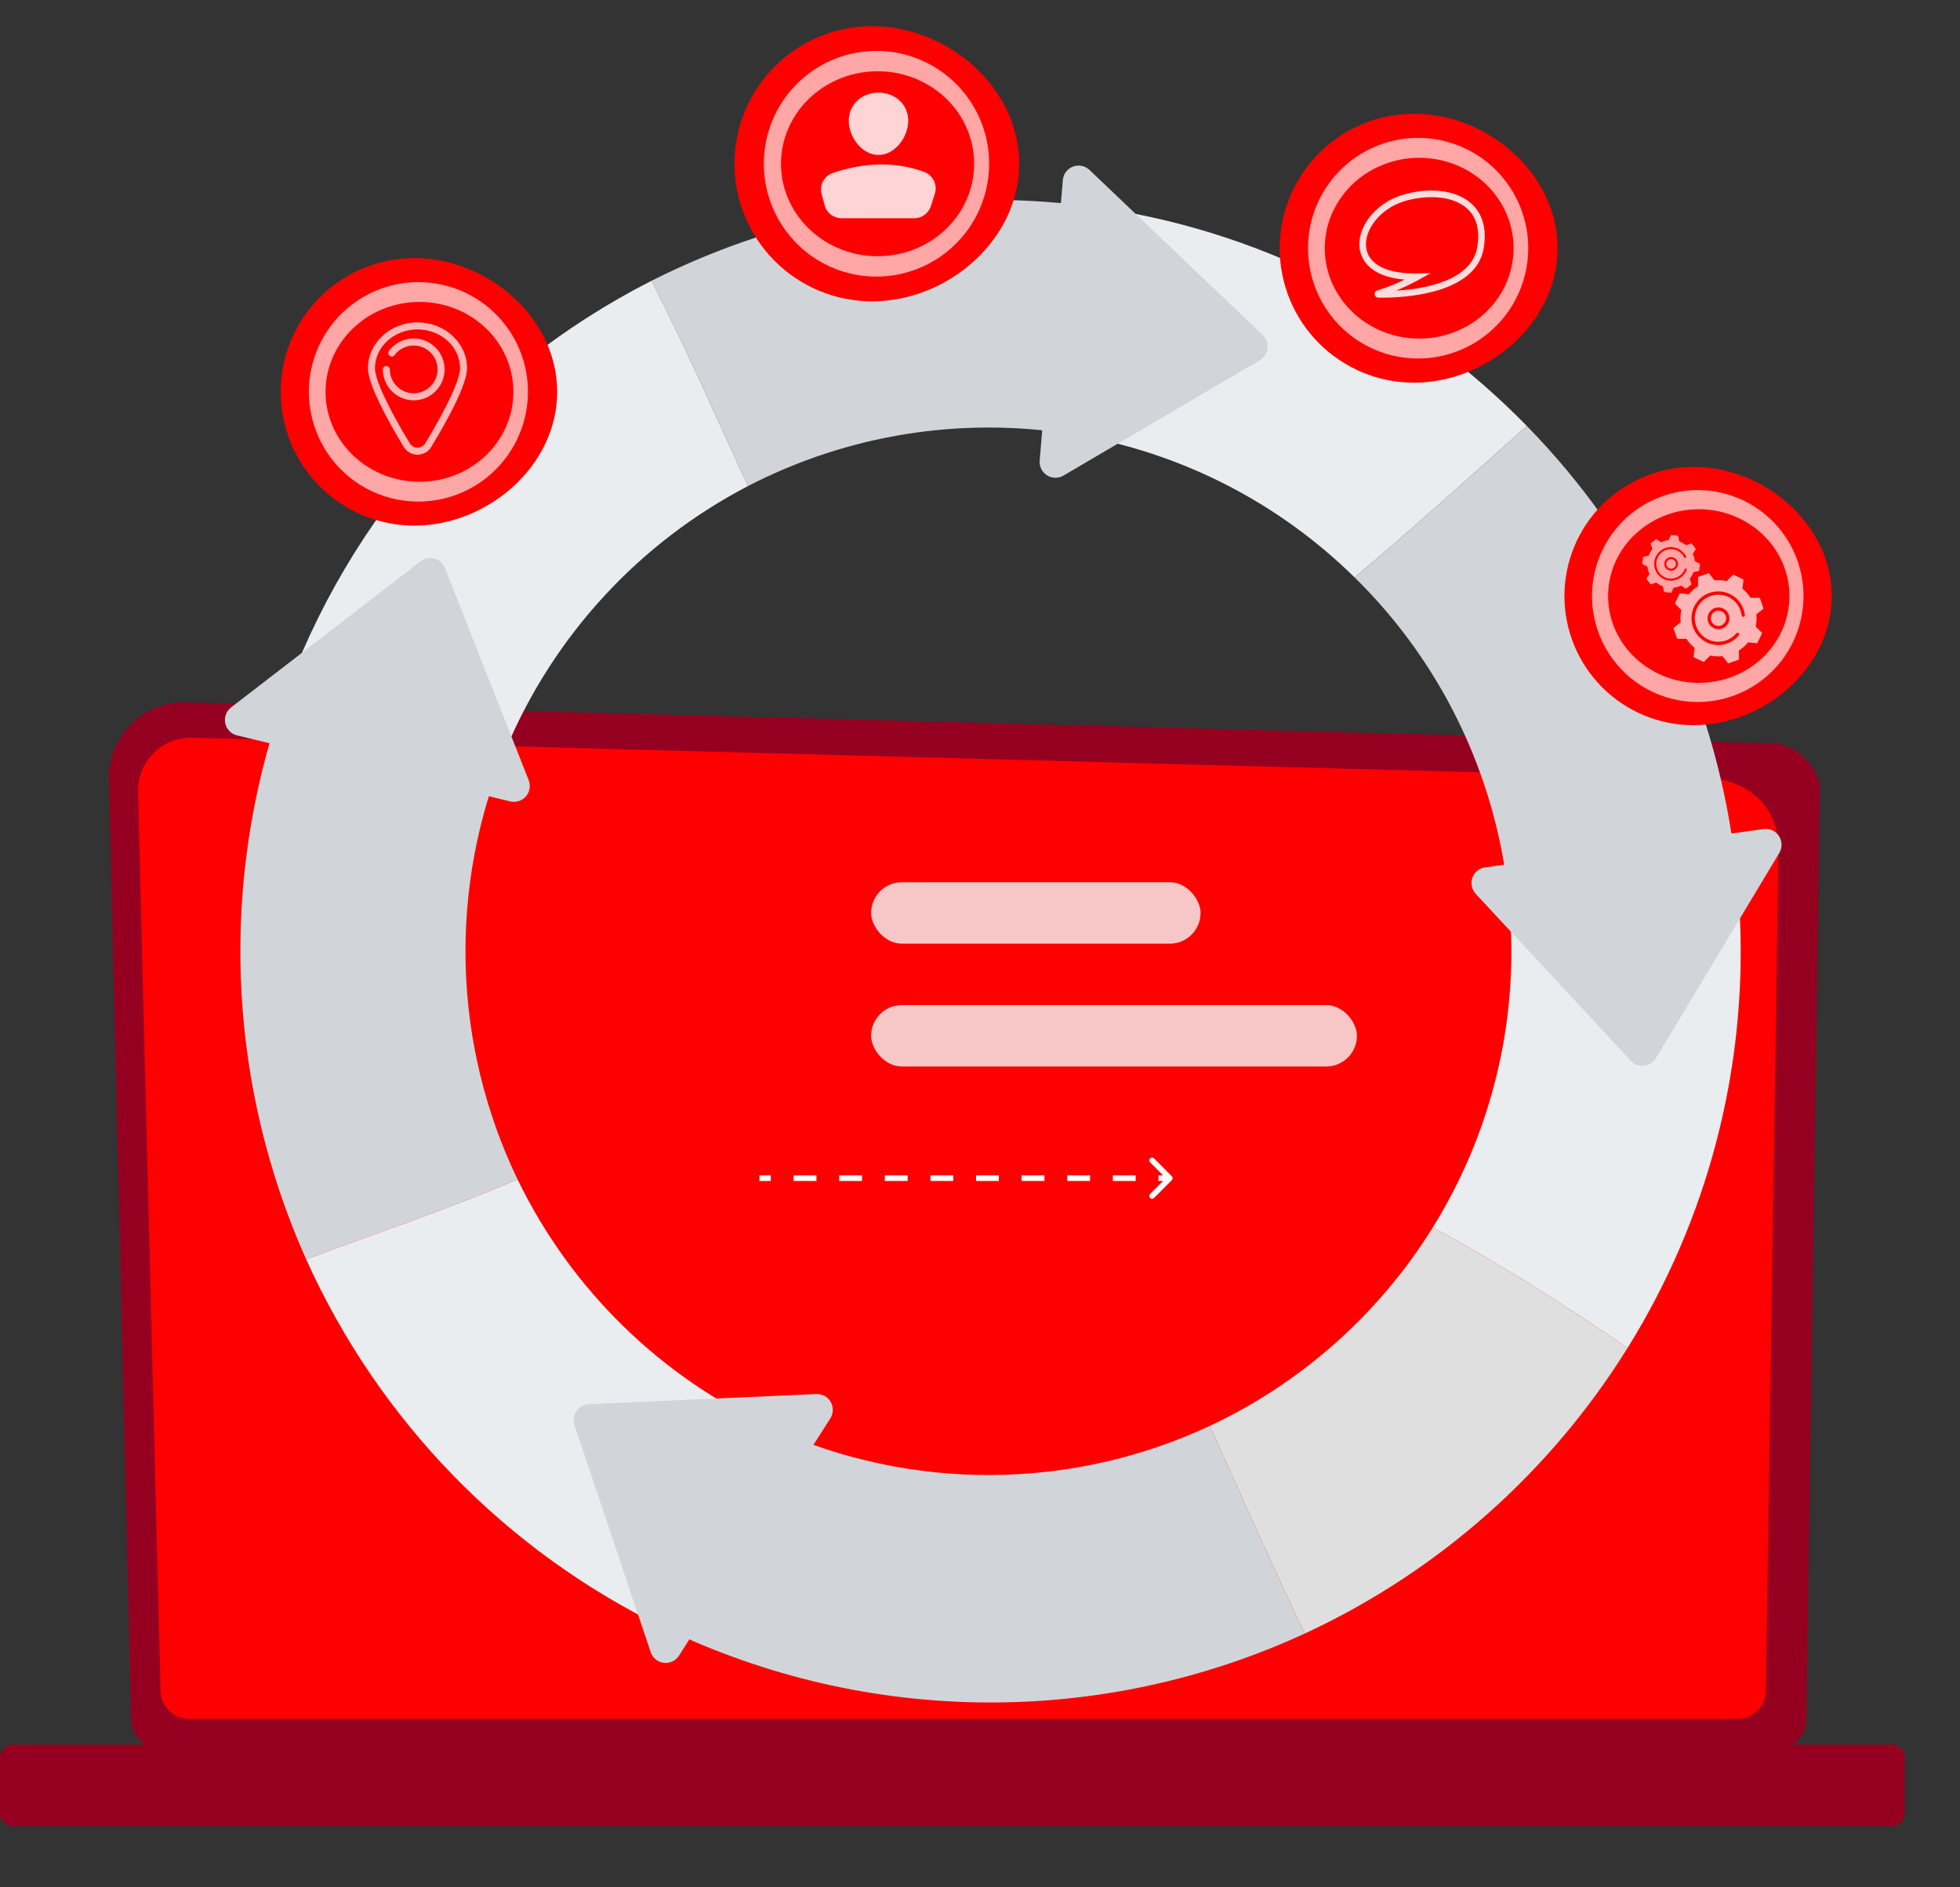 <svg width="351" height="338" viewBox="0 0 351 338" fill="none" xmlns="http://www.w3.org/2000/svg">
<rect x="0" y="0" width="351" height="338" fill="#333333" stroke="none"/>
<g clip-path="url(#clip0_6511:33400)">
<path d="M23.471 307.889C23.476 309.309 24.041 310.668 25.044 311.672C26.046 312.675 27.404 313.24 28.822 313.243H318.147C319.564 313.24 320.922 312.675 321.925 311.672C322.927 310.668 323.493 309.309 323.497 307.889L325.905 141.359C325.905 138.415 322.441 132.666 316.094 133.098L33.333 125.77C31.506 125.722 29.69 126.046 27.992 126.723C26.295 127.399 24.753 128.414 23.459 129.705C22.165 130.997 21.147 132.539 20.466 134.236C19.785 135.934 19.456 137.753 19.498 139.582L23.471 307.889Z" fill="#960020"/>
<path d="M28.754 302.752C28.758 304.096 29.293 305.383 30.241 306.333C31.189 307.283 32.475 307.818 33.816 307.822H311.171C312.512 307.818 313.797 307.283 314.745 306.333C315.694 305.383 316.228 304.096 316.232 302.752L318.504 151.575C318.236 142.477 310.273 139.207 305.446 139.4L34.445 132.118C33.161 132.085 31.884 132.313 30.691 132.789C29.498 133.264 28.414 133.978 27.505 134.886C26.596 135.795 25.88 136.879 25.402 138.072C24.924 139.266 24.693 140.545 24.723 141.83L28.754 302.752Z" fill="#FF0000"/>
<rect x="156" y="158" width="59" height="11" rx="5.5" fill="#F5F8FA" fill-opacity="0.8"/>
<rect x="156" y="180" width="87" height="11" rx="5.5" fill="#F5F8FA" fill-opacity="0.8"/>
<path d="M209.854 210.646C210.049 210.842 210.049 211.158 209.854 211.354L206.672 214.536C206.476 214.731 206.16 214.731 205.964 214.536C205.769 214.34 205.769 214.024 205.964 213.828L208.793 211L205.964 208.172C205.769 207.976 205.769 207.66 205.964 207.464C206.16 207.269 206.476 207.269 206.672 207.464L209.854 210.646ZM209.5 211.5H207.458V210.5H209.5V211.5ZM203.375 211.5H199.292V210.5H203.375V211.5ZM195.208 211.5H191.125V210.5H195.208V211.5ZM187.042 211.5H182.958V210.5H187.042V211.5ZM178.875 211.5H174.792V210.5H178.875V211.5ZM170.708 211.5H166.625V210.5H170.708V211.5ZM162.542 211.5H158.458V210.5H162.542V211.5ZM154.375 211.5H150.292V210.5H154.375V211.5ZM146.208 211.5H142.125V210.5H146.208V211.5ZM138.042 211.5H136V210.5H138.042V211.5Z" fill="white"/>
<path d="M2.399 327.066L338.704 327.066C340.029 327.066 341.104 325.99 341.104 324.663V314.838C341.104 313.511 340.029 312.434 338.704 312.434L2.399 312.434C1.074 312.434 -0 313.511 -0 314.838V324.663C-0 325.99 1.074 327.066 2.399 327.066Z" fill="#960020"/>
<path d="M133.966 87.043C128.256 74.753 122.896 62.391 116.685 50.279C100.841 58.34 86.745 69.459 75.208 82.996C63.671 96.534 54.921 112.223 49.461 129.161C63.047 131.438 76.882 132.574 90.63 134.079C99.15 113.814 114.481 97.174 133.966 87.043Z" fill="#EAEDF0"/>
<path d="M92.69 211.23C86.915 199.248 83.745 186.176 83.389 172.877C83.034 159.577 85.502 146.354 90.629 134.08C76.88 132.575 63.045 131.439 49.459 129.162C39.333 160.851 41.245 195.169 54.827 225.533C56.155 225.056 57.488 224.572 58.819 224.061C70.308 219.912 81.644 215.928 92.69 211.23Z" fill="#D1D5D9"/>
<path d="M233.658 292.552C227.764 280.213 222.254 267.764 216.645 255.367C204.409 261.078 191.086 264.078 177.586 264.161C164.086 264.244 150.728 261.409 138.422 255.849C132.209 267.869 126.318 280.034 119.201 291.651C137.041 300.217 156.546 304.738 176.329 304.894C196.112 305.05 215.686 300.835 233.658 292.552Z" fill="#D1D5D9"/>
<path d="M92.691 211.229C81.645 215.927 70.309 219.911 58.82 224.06C57.489 224.571 56.156 225.055 54.828 225.532C67.861 254.463 90.652 277.872 119.201 291.65C126.317 280.033 132.209 267.868 138.422 255.848C118.448 246.773 102.272 230.989 92.691 211.229Z" fill="#EAEDF0"/>
<path d="M194.847 36.92C168.044 33.435 140.814 38.089 116.682 50.28C122.893 62.391 128.253 74.754 133.963 87.043C151.848 77.8 172.224 74.553 192.09 77.779C193.967 64.971 195.177 52.024 194.864 38.976C194.834 38.292 194.83 37.607 194.847 36.92Z" fill="#D1D5D9"/>
<path d="M194.848 36.92C194.831 37.607 194.835 38.291 194.865 38.975C195.178 52.023 193.969 64.971 192.092 77.779C211.17 80.894 228.815 89.853 242.599 103.425C253.039 94.582 263.224 85.397 273.431 76.291C252.805 55.173 225.348 40.89 194.848 36.92Z" fill="#EAEDF0"/>
<path d="M310.165 149.91C305.932 122.119 293.081 96.365 273.431 76.291C263.224 85.397 253.04 94.582 242.6 103.426C256.783 117.333 266.171 135.407 269.398 155.023C283.034 153.539 296.563 151.869 310.165 149.91Z" fill="#D1D5D9"/>
<path d="M269.397 155.023C270.007 158.722 270.396 162.454 270.563 166.2C271.431 185.076 266.558 203.771 256.59 219.814C268.638 226.315 280.157 233.658 291.465 241.406C305.817 218.367 312.835 191.501 311.587 164.374C311.371 159.531 310.896 154.703 310.165 149.91C296.563 151.869 283.034 153.539 269.397 155.023Z" fill="#EAEDF0"/>
<path d="M216.646 255.367C222.255 267.764 227.765 280.213 233.659 292.552C257.49 281.506 277.581 263.73 291.466 241.407C280.159 233.659 268.639 226.316 256.591 219.814C246.991 235.287 233.115 247.637 216.646 255.367Z" fill="#DFDFDF"/>
<path d="M146.182 249.659L105.436 251.473C104.998 251.492 104.571 251.614 104.187 251.827C103.804 252.04 103.475 252.34 103.227 252.702C102.979 253.065 102.818 253.48 102.758 253.915C102.697 254.35 102.738 254.793 102.878 255.21L116.526 295.88C116.696 296.387 117.006 296.836 117.42 297.174C117.834 297.512 118.335 297.726 118.865 297.791C119.395 297.857 119.933 297.77 120.416 297.542C120.9 297.314 121.309 296.954 121.596 296.503L148.695 254.019C148.974 253.582 149.127 253.076 149.139 252.557C149.151 252.037 149.02 251.525 148.761 251.075C148.502 250.625 148.124 250.255 147.669 250.006C147.215 249.756 146.7 249.636 146.182 249.659Z" fill="#D1D5D9"/>
<path d="M190.444 85.177L225.625 64.509C226.003 64.287 226.325 63.98 226.565 63.612C226.804 63.243 226.955 62.825 227.006 62.388C227.056 61.952 227.004 61.51 226.855 61.096C226.705 60.683 226.462 60.311 226.144 60.008L195.108 30.434C194.721 30.065 194.238 29.813 193.714 29.708C193.191 29.602 192.648 29.648 192.149 29.838C191.649 30.029 191.214 30.357 190.893 30.784C190.572 31.212 190.378 31.722 190.335 32.255L186.189 82.497C186.147 83.014 186.247 83.534 186.478 83.999C186.71 84.463 187.065 84.855 187.504 85.132C187.943 85.408 188.449 85.558 188.968 85.566C189.486 85.574 189.997 85.44 190.444 85.177Z" fill="#D1D5D9"/>
<path d="M264.274 160.071L292.053 189.982C292.352 190.304 292.721 190.551 293.132 190.706C293.543 190.86 293.984 190.917 294.42 190.871C294.856 190.826 295.276 190.679 295.646 190.443C296.016 190.208 296.327 189.889 296.553 189.512L318.64 152.75C318.916 152.291 319.056 151.764 319.045 151.229C319.034 150.694 318.872 150.173 318.578 149.727C318.285 149.28 317.87 148.926 317.384 148.705C316.897 148.484 316.358 148.405 315.829 148.477L265.962 155.33C265.449 155.4 264.964 155.611 264.562 155.938C264.159 156.266 263.854 156.698 263.68 157.187C263.506 157.676 263.469 158.204 263.574 158.712C263.679 159.221 263.921 159.691 264.274 160.071Z" fill="#D1D5D9"/>
<path d="M94.673 139.723L79.688 101.73C79.527 101.321 79.273 100.956 78.947 100.662C78.621 100.368 78.231 100.155 77.808 100.038C77.385 99.921 76.941 99.904 76.51 99.988C76.08 100.073 75.675 100.256 75.327 100.524L41.382 126.696C40.958 127.022 40.636 127.462 40.452 127.964C40.267 128.466 40.228 129.011 40.339 129.534C40.451 130.057 40.707 130.538 41.08 130.922C41.453 131.305 41.926 131.575 42.445 131.701L91.375 143.523C91.879 143.644 92.407 143.625 92.901 143.467C93.395 143.309 93.836 143.018 94.177 142.626C94.517 142.234 94.743 141.756 94.831 141.244C94.918 140.733 94.864 140.206 94.673 139.723Z" fill="#D1D5D9"/>
<path d="M328.032 106.745C328.032 119.517 316.07 129.872 303.317 129.872C300.279 129.88 297.27 129.289 294.461 128.13C291.651 126.972 289.098 125.27 286.947 123.121C284.796 120.973 283.089 118.42 281.924 115.61C280.76 112.8 280.16 109.787 280.16 106.744C280.16 103.702 280.76 100.689 281.924 97.879C283.089 95.068 284.796 92.516 286.947 90.368C289.098 88.219 291.651 86.517 294.461 85.359C297.27 84.2 300.279 83.609 303.317 83.617C316.07 83.617 328.032 93.972 328.032 106.745Z" fill="#FF0000"/>
<path opacity="0.65" d="M322.979 106.745C322.977 109.83 322.224 112.868 320.787 115.596C319.349 118.324 317.27 120.66 314.728 122.403C312.187 124.145 309.26 125.241 306.2 125.596C303.141 125.951 300.041 125.555 297.169 124.44C294.213 123.289 291.592 121.412 289.549 118.981C287.506 116.551 286.105 113.645 285.475 110.531C284.969 108.033 284.969 105.458 285.475 102.959C286.412 98.351 289.023 94.255 292.804 91.466C296.585 88.677 301.265 87.394 305.937 87.865C310.608 88.337 314.939 90.53 318.088 94.018C321.237 97.507 322.98 102.042 322.979 106.745ZM320.453 106.745C320.449 105.697 320.339 104.652 320.124 103.626C319.905 102.598 319.58 101.597 319.153 100.638C318.285 98.7 317.032 96.96 315.468 95.526C313.887 94.081 312.04 92.959 310.031 92.221C308.019 91.488 305.886 91.144 303.746 91.207C299.529 91.314 295.511 93.024 292.508 95.99C291.077 97.412 289.936 99.1 289.15 100.959C288.379 102.791 287.983 104.758 287.983 106.745C287.983 108.732 288.379 110.699 289.15 112.53C289.937 114.39 291.077 116.078 292.508 117.5C295.512 120.466 299.53 122.176 303.746 122.283C305.887 122.346 308.019 122.002 310.032 121.269C312.041 120.531 313.888 119.409 315.469 117.964C317.032 116.529 318.286 114.79 319.154 112.852C319.58 111.893 319.906 110.891 320.125 109.864C320.339 108.838 320.449 107.793 320.453 106.745Z" fill="white"/>
<g opacity="0.8">
<path opacity="0.8" d="M299.158 100.138C299.1 100.145 299.043 100.158 298.988 100.177C298.78 100.249 298.607 100.397 298.505 100.592C298.404 100.788 298.381 101.015 298.441 101.226C298.502 101.438 298.641 101.618 298.831 101.73C299.02 101.842 299.245 101.876 299.46 101.826C299.674 101.776 299.861 101.646 299.982 101.462C300.103 101.278 300.148 101.055 300.11 100.838C300.071 100.621 299.951 100.428 299.773 100.298C299.596 100.167 299.376 100.11 299.158 100.138Z" fill="white"/>
<path opacity="0.8" d="M303.668 98.272L302.946 97.35C302.936 97.337 302.922 97.327 302.906 97.322C302.89 97.318 302.873 97.318 302.857 97.323L301.936 97.643C301.575 97.354 301.17 97.126 300.736 96.967L300.531 96.012C300.527 95.996 300.518 95.981 300.506 95.97C300.494 95.959 300.478 95.951 300.462 95.949L299.3 95.809C299.284 95.807 299.267 95.81 299.252 95.818C299.238 95.826 299.226 95.839 299.219 95.854L298.792 96.733C298.333 96.783 297.886 96.909 297.467 97.103L296.648 96.574C296.634 96.565 296.617 96.561 296.601 96.561C296.584 96.562 296.568 96.568 296.555 96.578L295.635 97.302C295.621 97.312 295.612 97.326 295.607 97.342C295.602 97.358 295.603 97.375 295.608 97.391L295.927 98.314C295.639 98.675 295.411 99.081 295.253 99.516L294.299 99.721C294.283 99.725 294.268 99.733 294.257 99.746C294.245 99.758 294.238 99.773 294.236 99.79L294.096 100.953C294.094 100.97 294.097 100.987 294.105 101.001C294.113 101.016 294.126 101.028 294.141 101.035L295.018 101.462C295.069 101.922 295.194 102.37 295.389 102.79L294.86 103.61C294.851 103.624 294.847 103.64 294.847 103.657C294.848 103.674 294.854 103.69 294.864 103.703L295.586 104.625C295.596 104.638 295.61 104.647 295.626 104.652C295.642 104.657 295.659 104.656 295.675 104.651L296.596 104.331C296.957 104.621 297.362 104.849 297.796 105.007L298.001 105.962C298.005 105.979 298.014 105.994 298.026 106.005C298.038 106.016 298.054 106.023 298.07 106.025L299.232 106.165C299.248 106.167 299.265 106.164 299.28 106.156C299.294 106.148 299.306 106.136 299.313 106.121L299.74 105.242C300.199 105.191 300.646 105.066 301.065 104.871L301.884 105.401C301.898 105.41 301.915 105.414 301.931 105.413C301.948 105.413 301.964 105.407 301.977 105.396L302.897 104.673C302.911 104.662 302.92 104.648 302.925 104.632C302.93 104.616 302.929 104.599 302.924 104.583L302.605 103.661C302.893 103.3 303.121 102.894 303.279 102.459L304.233 102.253C304.249 102.25 304.264 102.241 304.275 102.229C304.287 102.217 304.294 102.201 304.296 102.185L304.436 101.021C304.438 101.005 304.434 100.988 304.426 100.973C304.418 100.958 304.406 100.947 304.391 100.939L303.514 100.513C303.463 100.053 303.338 99.604 303.143 99.185L303.672 98.365C303.681 98.351 303.686 98.334 303.685 98.318C303.684 98.301 303.678 98.285 303.668 98.272ZM301.861 99.916C301.818 99.937 301.767 99.94 301.721 99.924C301.676 99.908 301.638 99.875 301.616 99.831C301.534 99.662 301.434 99.502 301.318 99.354C300.958 98.895 300.457 98.569 299.892 98.425C299.328 98.282 298.731 98.329 298.197 98.561C297.662 98.792 297.219 99.194 296.936 99.704C296.654 100.215 296.547 100.804 296.634 101.381C296.721 101.958 296.996 102.49 297.417 102.894C297.837 103.297 298.379 103.551 298.958 103.614C299.537 103.677 300.121 103.546 300.618 103.242C301.115 102.938 301.498 102.478 301.706 101.933C301.724 101.888 301.759 101.851 301.803 101.831C301.847 101.812 301.898 101.81 301.943 101.827C301.989 101.845 302.025 101.88 302.045 101.924C302.065 101.968 302.066 102.019 302.049 102.064C301.811 102.685 301.375 103.21 300.809 103.557C300.242 103.904 299.577 104.053 298.917 103.981C298.257 103.909 297.639 103.621 297.16 103.161C296.68 102.7 296.367 102.094 296.268 101.436C296.169 100.779 296.29 100.107 296.612 99.525C296.934 98.944 297.439 98.486 298.049 98.222C298.658 97.958 299.338 97.904 299.982 98.068C300.625 98.232 301.196 98.604 301.606 99.127C301.615 99.139 301.624 99.15 301.633 99.162C301.733 99.293 301.822 99.432 301.899 99.578L301.915 99.609L301.921 99.621C301.929 99.637 301.938 99.653 301.946 99.67C301.949 99.677 301.952 99.684 301.954 99.691C301.969 99.733 301.967 99.78 301.95 99.821C301.933 99.862 301.901 99.896 301.86 99.916H301.861ZM300.233 101.736C300.086 101.927 299.884 102.071 299.655 102.148C299.426 102.225 299.179 102.232 298.946 102.168C298.713 102.105 298.504 101.974 298.345 101.791C298.186 101.608 298.085 101.383 298.054 101.143C298.024 100.903 298.065 100.659 298.172 100.442C298.28 100.225 298.45 100.045 298.659 99.925C298.869 99.805 299.11 99.749 299.351 99.766C299.592 99.783 299.823 99.871 300.014 100.019C300.142 100.117 300.249 100.239 300.329 100.378C300.409 100.518 300.461 100.672 300.481 100.832C300.501 100.991 300.49 101.154 300.447 101.309C300.404 101.464 300.331 101.609 300.232 101.736H300.233Z" fill="white"/>
</g>
<g opacity="0.84">
<path opacity="0.84" d="M308.025 109.393C307.934 109.375 307.842 109.365 307.749 109.365C307.398 109.365 307.06 109.5 306.806 109.743C306.552 109.985 306.4 110.315 306.383 110.666C306.365 111.017 306.482 111.362 306.711 111.628C306.939 111.895 307.262 112.063 307.611 112.099C307.96 112.135 308.309 112.035 308.586 111.819C308.864 111.604 309.048 111.291 309.101 110.944C309.155 110.596 309.073 110.242 308.872 109.953C308.672 109.665 308.369 109.464 308.025 109.393Z" fill="white"/>
<path opacity="0.84" d="M315.791 108.909L315.176 107.144C315.168 107.119 315.151 107.097 315.129 107.082C315.108 107.067 315.082 107.058 315.055 107.058L313.501 107.065C313.106 106.442 312.612 105.889 312.039 105.425L312.221 103.879C312.224 103.852 312.219 103.825 312.206 103.802C312.193 103.779 312.173 103.76 312.149 103.748L310.469 102.937C310.445 102.925 310.418 102.921 310.392 102.926C310.366 102.93 310.342 102.943 310.323 102.962L309.228 104.068C308.509 103.907 307.769 103.865 307.037 103.942L306.074 102.72C306.057 102.7 306.035 102.684 306.009 102.677C305.984 102.67 305.957 102.67 305.931 102.679L304.171 103.295C304.145 103.304 304.124 103.32 304.108 103.342C304.093 103.364 304.085 103.39 304.085 103.416L304.091 104.973C303.47 105.369 302.917 105.863 302.454 106.437L300.91 106.255C300.883 106.252 300.857 106.257 300.833 106.27C300.81 106.283 300.791 106.303 300.78 106.327L299.97 108.01C299.958 108.034 299.954 108.061 299.959 108.087C299.963 108.113 299.976 108.137 299.995 108.156L301.099 109.253C300.938 109.973 300.896 110.714 300.974 111.448L299.754 112.412C299.733 112.428 299.718 112.451 299.71 112.477C299.703 112.502 299.703 112.529 299.712 112.554L300.327 114.319C300.336 114.344 300.353 114.366 300.374 114.382C300.396 114.397 300.422 114.405 300.448 114.405L302.003 114.399C302.398 115.021 302.892 115.575 303.465 116.038L303.283 117.585C303.28 117.612 303.285 117.638 303.298 117.662C303.31 117.685 303.33 117.704 303.354 117.715L305.034 118.527C305.058 118.538 305.085 118.542 305.111 118.538C305.138 118.533 305.162 118.521 305.18 118.502L306.276 117.396C306.995 117.557 307.735 117.599 308.467 117.521L309.43 118.743C309.446 118.764 309.469 118.779 309.494 118.787C309.52 118.794 309.547 118.793 309.572 118.785L311.334 118.168C311.359 118.16 311.381 118.143 311.396 118.122C311.412 118.1 311.42 118.074 311.42 118.047L311.413 116.491C312.035 116.095 312.588 115.6 313.05 115.026L314.595 115.208C314.621 115.211 314.648 115.206 314.671 115.193C314.695 115.181 314.713 115.161 314.725 115.137L315.535 113.454C315.547 113.43 315.55 113.403 315.546 113.377C315.541 113.351 315.529 113.326 315.51 113.308L314.406 112.211C314.566 111.491 314.609 110.75 314.531 110.016L315.751 109.052C315.772 109.035 315.787 109.013 315.794 108.987C315.801 108.961 315.8 108.934 315.791 108.909ZM312.219 110.456C312.142 110.466 312.065 110.444 312.004 110.397C311.943 110.349 311.903 110.279 311.893 110.202C311.856 109.904 311.788 109.611 311.689 109.328C311.382 108.45 310.794 107.698 310.016 107.19C309.238 106.681 308.314 106.445 307.388 106.518C306.462 106.591 305.586 106.969 304.897 107.592C304.208 108.216 303.744 109.051 303.578 109.966C303.412 110.881 303.553 111.826 303.979 112.653C304.405 113.479 305.093 114.141 305.934 114.536C306.775 114.93 307.723 115.034 308.63 114.833C309.537 114.631 310.351 114.134 310.946 113.42C310.971 113.391 311.001 113.366 311.035 113.348C311.069 113.331 311.106 113.32 311.144 113.316C311.183 113.313 311.221 113.317 311.258 113.328C311.294 113.34 311.328 113.358 311.358 113.383C311.387 113.407 311.412 113.437 311.43 113.471C311.447 113.506 311.458 113.543 311.462 113.581C311.465 113.619 311.461 113.658 311.45 113.695C311.438 113.731 311.42 113.765 311.395 113.795C310.717 114.609 309.789 115.175 308.756 115.406C307.722 115.636 306.642 115.517 305.683 115.068C304.724 114.619 303.941 113.865 303.455 112.922C302.969 111.98 302.808 110.904 302.997 109.861C303.186 108.817 303.715 107.866 304.5 107.155C305.286 106.445 306.284 106.014 307.34 105.931C308.395 105.849 309.448 106.118 310.335 106.697C311.221 107.277 311.891 108.134 312.24 109.135C312.248 109.157 312.255 109.179 312.263 109.201C312.346 109.451 312.408 109.706 312.45 109.966V109.967C312.453 109.987 312.456 110.004 312.458 110.023L312.461 110.043C312.465 110.072 312.469 110.1 312.473 110.13C312.478 110.168 312.475 110.207 312.465 110.244C312.454 110.281 312.437 110.315 312.414 110.346C312.39 110.376 312.361 110.401 312.327 110.42C312.294 110.439 312.257 110.451 312.219 110.456L312.219 110.456ZM308.825 112.361C308.504 112.574 308.126 112.686 307.741 112.684C307.355 112.681 306.979 112.565 306.66 112.348C306.341 112.132 306.093 111.826 305.948 111.469C305.802 111.111 305.766 110.719 305.843 110.341C305.921 109.962 306.108 109.616 306.382 109.344C306.656 109.073 307.004 108.889 307.382 108.816C307.761 108.743 308.152 108.783 308.508 108.933C308.863 109.083 309.166 109.334 309.378 109.656C309.521 109.87 309.62 110.11 309.669 110.362C309.719 110.614 309.718 110.873 309.666 111.125C309.615 111.376 309.514 111.615 309.369 111.827C309.225 112.04 309.04 112.221 308.825 112.361H308.825Z" fill="white"/>
</g>
<path d="M182.521 29.323C182.521 42.929 169.779 53.959 156.195 53.959C152.959 53.968 149.753 53.338 146.761 52.104C143.769 50.87 141.049 49.056 138.758 46.768C136.467 44.479 134.649 41.761 133.408 38.767C132.168 35.774 131.529 32.564 131.529 29.323C131.529 26.082 132.168 22.873 133.408 19.88C134.649 16.886 136.467 14.168 138.758 11.879C141.049 9.59 143.769 7.777 146.761 6.543C149.753 5.309 152.959 4.679 156.195 4.688C169.779 4.688 182.521 15.717 182.521 29.323Z" fill="#FF0000"/>
<path opacity="0.65" d="M177.142 29.323C177.139 32.609 176.338 35.845 174.806 38.751C173.275 41.657 171.06 44.146 168.353 46.002C165.645 47.858 162.528 49.026 159.269 49.404C156.01 49.783 152.708 49.36 149.648 48.173C146.499 46.947 143.707 44.947 141.531 42.358C139.354 39.769 137.862 36.674 137.192 33.356C136.652 30.695 136.652 27.952 137.192 25.291C138.19 20.382 140.972 16.02 144.999 13.05C149.026 10.079 154.011 8.713 158.987 9.215C163.963 9.717 168.576 12.053 171.93 15.768C175.284 19.484 177.142 24.314 177.142 29.323ZM174.451 29.323C174.447 28.207 174.329 27.093 174.1 26C173.867 24.906 173.521 23.84 173.066 22.818C172.142 20.754 170.806 18.901 169.141 17.372C167.457 15.833 165.49 14.638 163.349 13.852C161.206 13.071 158.934 12.704 156.654 12.771C152.11 12.89 147.744 14.784 144.683 17.866C143.159 19.382 141.944 21.18 141.106 23.161C140.285 25.112 139.863 27.207 139.863 29.324C139.863 31.441 140.285 33.536 141.106 35.487C141.944 37.468 143.159 39.266 144.683 40.781C147.745 43.864 152.111 45.758 156.654 45.876C158.934 45.943 161.206 45.577 163.349 44.796C165.49 44.01 167.457 42.814 169.141 41.275C170.806 39.747 172.142 37.894 173.066 35.83C173.521 34.808 173.867 33.741 174.1 32.647C174.329 31.554 174.447 30.44 174.451 29.323Z" fill="white"/>
<path opacity="0.83" d="M162.649 21.622C162.649 24.567 160.265 27.748 157.323 27.748C154.382 27.748 151.998 24.567 151.998 21.622C151.998 18.676 154.382 16.586 157.323 16.586C160.264 16.586 162.649 18.676 162.649 21.622Z" fill="white"/>
<path opacity="0.83" d="M150.714 39.09H163.714C164.381 39.09 165.031 38.878 165.569 38.484C166.108 38.09 166.508 37.535 166.711 36.899L167.411 34.709C167.659 33.937 167.6 33.098 167.247 32.368C166.893 31.638 166.271 31.073 165.512 30.791C160.221 28.854 154.75 29.102 149.146 30.97C148.391 31.229 147.762 31.766 147.389 32.473C147.015 33.18 146.926 34.004 147.138 34.775L147.677 36.763C147.858 37.431 148.253 38.021 148.802 38.442C149.351 38.862 150.023 39.09 150.714 39.09Z" fill="white"/>
<path d="M278.945 44.449C278.945 57.749 266.489 68.531 253.21 68.531C250.053 68.531 246.926 67.909 244.009 66.698C241.092 65.488 238.441 63.714 236.208 61.478C233.976 59.242 232.205 56.587 230.996 53.665C229.788 50.743 229.166 47.612 229.166 44.449C229.166 41.287 229.788 38.155 230.996 35.233C232.205 32.312 233.976 29.657 236.208 27.421C238.441 25.184 241.092 23.411 244.009 22.2C246.926 20.99 250.053 20.367 253.21 20.367C266.489 20.367 278.945 31.149 278.945 44.449Z" fill="#FF0000"/>
<path opacity="0.65" d="M273.686 44.448C273.683 47.66 272.9 50.823 271.403 53.664C269.906 56.505 267.741 58.937 265.094 60.752C262.448 62.566 259.4 63.708 256.214 64.077C253.029 64.447 249.801 64.034 246.811 62.874C243.732 61.675 241.003 59.72 238.875 57.189C236.748 54.658 235.289 51.633 234.634 48.39C234.106 45.788 234.106 43.107 234.634 40.506C235.609 35.708 238.329 31.443 242.265 28.54C246.202 25.636 251.075 24.3 255.939 24.791C260.804 25.282 265.312 27.565 268.591 31.197C271.87 34.829 273.686 39.551 273.686 44.448ZM271.056 44.448C271.051 43.356 270.937 42.268 270.713 41.199C270.485 40.13 270.146 39.087 269.701 38.089C268.798 36.071 267.493 34.259 265.865 32.765C264.218 31.261 262.295 30.092 260.203 29.324C258.108 28.561 255.887 28.202 253.658 28.268C249.217 28.383 244.949 30.235 241.956 33.248C240.466 34.729 239.278 36.487 238.459 38.422C237.657 40.329 237.244 42.378 237.244 44.447C237.244 46.516 237.657 48.564 238.459 50.471C239.278 52.407 240.466 54.165 241.956 55.647C244.949 58.66 249.217 60.511 253.658 60.627C255.887 60.693 258.108 60.334 260.203 59.571C262.295 58.803 264.218 57.634 265.865 56.13C267.493 54.636 268.798 52.824 269.701 50.806C270.146 49.807 270.485 48.765 270.713 47.695C270.937 46.627 271.051 45.539 271.056 44.448Z" fill="white"/>
<path opacity="0.86" d="M247.523 53.31C247.237 53.31 246.996 53.306 246.806 53.303C246.649 53.299 246.498 53.239 246.381 53.133C246.265 53.028 246.19 52.884 246.17 52.727C246.151 52.571 246.188 52.413 246.275 52.282C246.362 52.151 246.494 52.056 246.645 52.014H246.646C248.33 51.503 249.969 50.855 251.547 50.076C245.06 49.546 243.764 46.209 243.514 44.682C242.882 40.833 246.219 36.477 250.95 34.972C255.779 33.438 260.67 33.991 263.413 36.381C264.871 37.652 266.452 40.085 265.706 44.463C264.312 52.653 251.558 53.31 247.523 53.31ZM256.204 48.92L254.149 50.067C252.811 50.799 251.436 51.462 250.031 52.054C255.04 51.752 263.513 50.334 264.546 44.264C265.071 41.182 264.43 38.828 262.641 37.27C259.867 34.851 254.95 34.938 251.307 36.095C247.182 37.407 244.145 41.251 244.677 44.49C245.159 47.43 248.502 49.075 253.851 48.963L256.204 48.92Z" fill="white"/>
<path d="M99.782 70.174C99.782 83.404 87.393 94.129 74.183 94.129C67.84 94.129 61.756 91.606 57.271 87.113C52.785 82.621 50.266 76.527 50.266 70.174C50.266 63.821 52.785 57.728 57.271 53.235C61.756 48.743 67.84 46.219 74.183 46.219C87.393 46.219 99.782 56.944 99.782 70.174Z" fill="#FF0000"/>
<path opacity="0.65" d="M94.55 70.174C94.548 73.369 93.769 76.516 92.28 79.341C90.791 82.167 88.637 84.587 86.004 86.392C83.372 88.197 80.34 89.332 77.171 89.7C74.002 90.068 70.791 89.657 67.817 88.503C64.754 87.311 62.04 85.366 59.923 82.849C57.807 80.331 56.356 77.321 55.704 74.095C55.179 71.508 55.179 68.841 55.704 66.253C56.674 61.48 59.38 57.238 63.296 54.349C67.212 51.461 72.059 50.132 76.898 50.621C81.736 51.109 86.221 53.38 89.483 56.993C92.745 60.606 94.551 65.303 94.55 70.174ZM91.934 70.174C91.93 69.088 91.816 68.005 91.593 66.943C91.367 65.879 91.029 64.842 90.587 63.848C89.689 61.841 88.39 60.039 86.771 58.554C85.133 57.057 83.22 55.895 81.139 55.13C79.055 54.371 76.845 54.015 74.629 54.08C70.21 54.195 65.965 56.036 62.988 59.034C61.506 60.508 60.324 62.256 59.509 64.182C58.711 66.079 58.3 68.117 58.3 70.175C58.3 72.233 58.711 74.271 59.509 76.168C60.324 78.093 61.506 79.842 62.988 81.316C65.965 84.313 70.21 86.154 74.629 86.27C76.845 86.335 79.055 85.978 81.139 85.219C83.22 84.455 85.133 83.292 86.771 81.796C88.39 80.31 89.689 78.508 90.587 76.501C91.029 75.508 91.367 74.471 91.593 73.407C91.816 72.344 91.93 71.26 91.934 70.174Z" fill="white"/>
<g opacity="0.84">
<path opacity="0.84" d="M74.769 81.426C74.27 81.428 73.78 81.3 73.346 81.055C72.911 80.81 72.548 80.456 72.292 80.028C69.373 75.197 65.893 68.833 65.893 65.944C65.893 61.418 69.875 57.736 74.769 57.736C79.663 57.736 83.645 61.419 83.645 65.944C83.645 68.833 80.165 75.197 77.246 80.028C76.989 80.456 76.626 80.81 76.192 81.055C75.758 81.3 75.267 81.428 74.769 81.426ZM74.769 58.997C70.569 58.997 67.152 62.114 67.152 65.944C67.152 67.942 69.418 72.837 73.369 79.375C73.515 79.616 73.72 79.815 73.966 79.954C74.211 80.092 74.487 80.165 74.769 80.165C75.051 80.165 75.327 80.092 75.573 79.954C75.818 79.815 76.023 79.616 76.169 79.375C80.12 72.837 82.386 67.942 82.386 65.944C82.386 62.114 78.969 58.997 74.769 58.997H74.769Z" fill="white"/>
<path opacity="0.84" d="M74.087 71.695C72.621 71.693 71.216 71.109 70.18 70.072C69.143 69.034 68.56 67.626 68.559 66.158C68.561 65.993 68.629 65.835 68.747 65.72C68.865 65.604 69.023 65.539 69.188 65.539C69.353 65.539 69.512 65.604 69.629 65.72C69.747 65.835 69.815 65.993 69.817 66.158C69.818 67.174 70.179 68.157 70.837 68.93C71.494 69.703 72.405 70.217 73.406 70.378C74.408 70.54 75.434 70.339 76.301 69.812C77.168 69.285 77.819 68.466 78.138 67.502C78.457 66.538 78.423 65.492 78.041 64.55C77.66 63.609 76.957 62.834 76.057 62.365C75.157 61.896 74.121 61.764 73.132 61.99C72.144 62.218 71.268 62.79 70.662 63.604C70.562 63.736 70.413 63.823 70.249 63.845C70.085 63.868 69.919 63.825 69.786 63.726C69.654 63.627 69.565 63.48 69.54 63.316C69.515 63.152 69.556 62.985 69.653 62.851C70.216 62.093 70.964 61.492 71.824 61.106C72.685 60.719 73.63 60.56 74.569 60.642C75.509 60.725 76.412 61.047 77.192 61.577C77.972 62.108 78.604 62.83 79.027 63.674C79.45 64.518 79.651 65.456 79.61 66.4C79.569 67.344 79.287 68.261 78.792 69.065C78.297 69.869 77.604 70.533 76.781 70.993C75.957 71.454 75.03 71.695 74.087 71.695Z" fill="white"/>
</g>
</g>
<defs>
<clipPath id="clip0_6511:33400">
<rect width="351" height="338" fill="white"/>
</clipPath>
</defs>
</svg>
